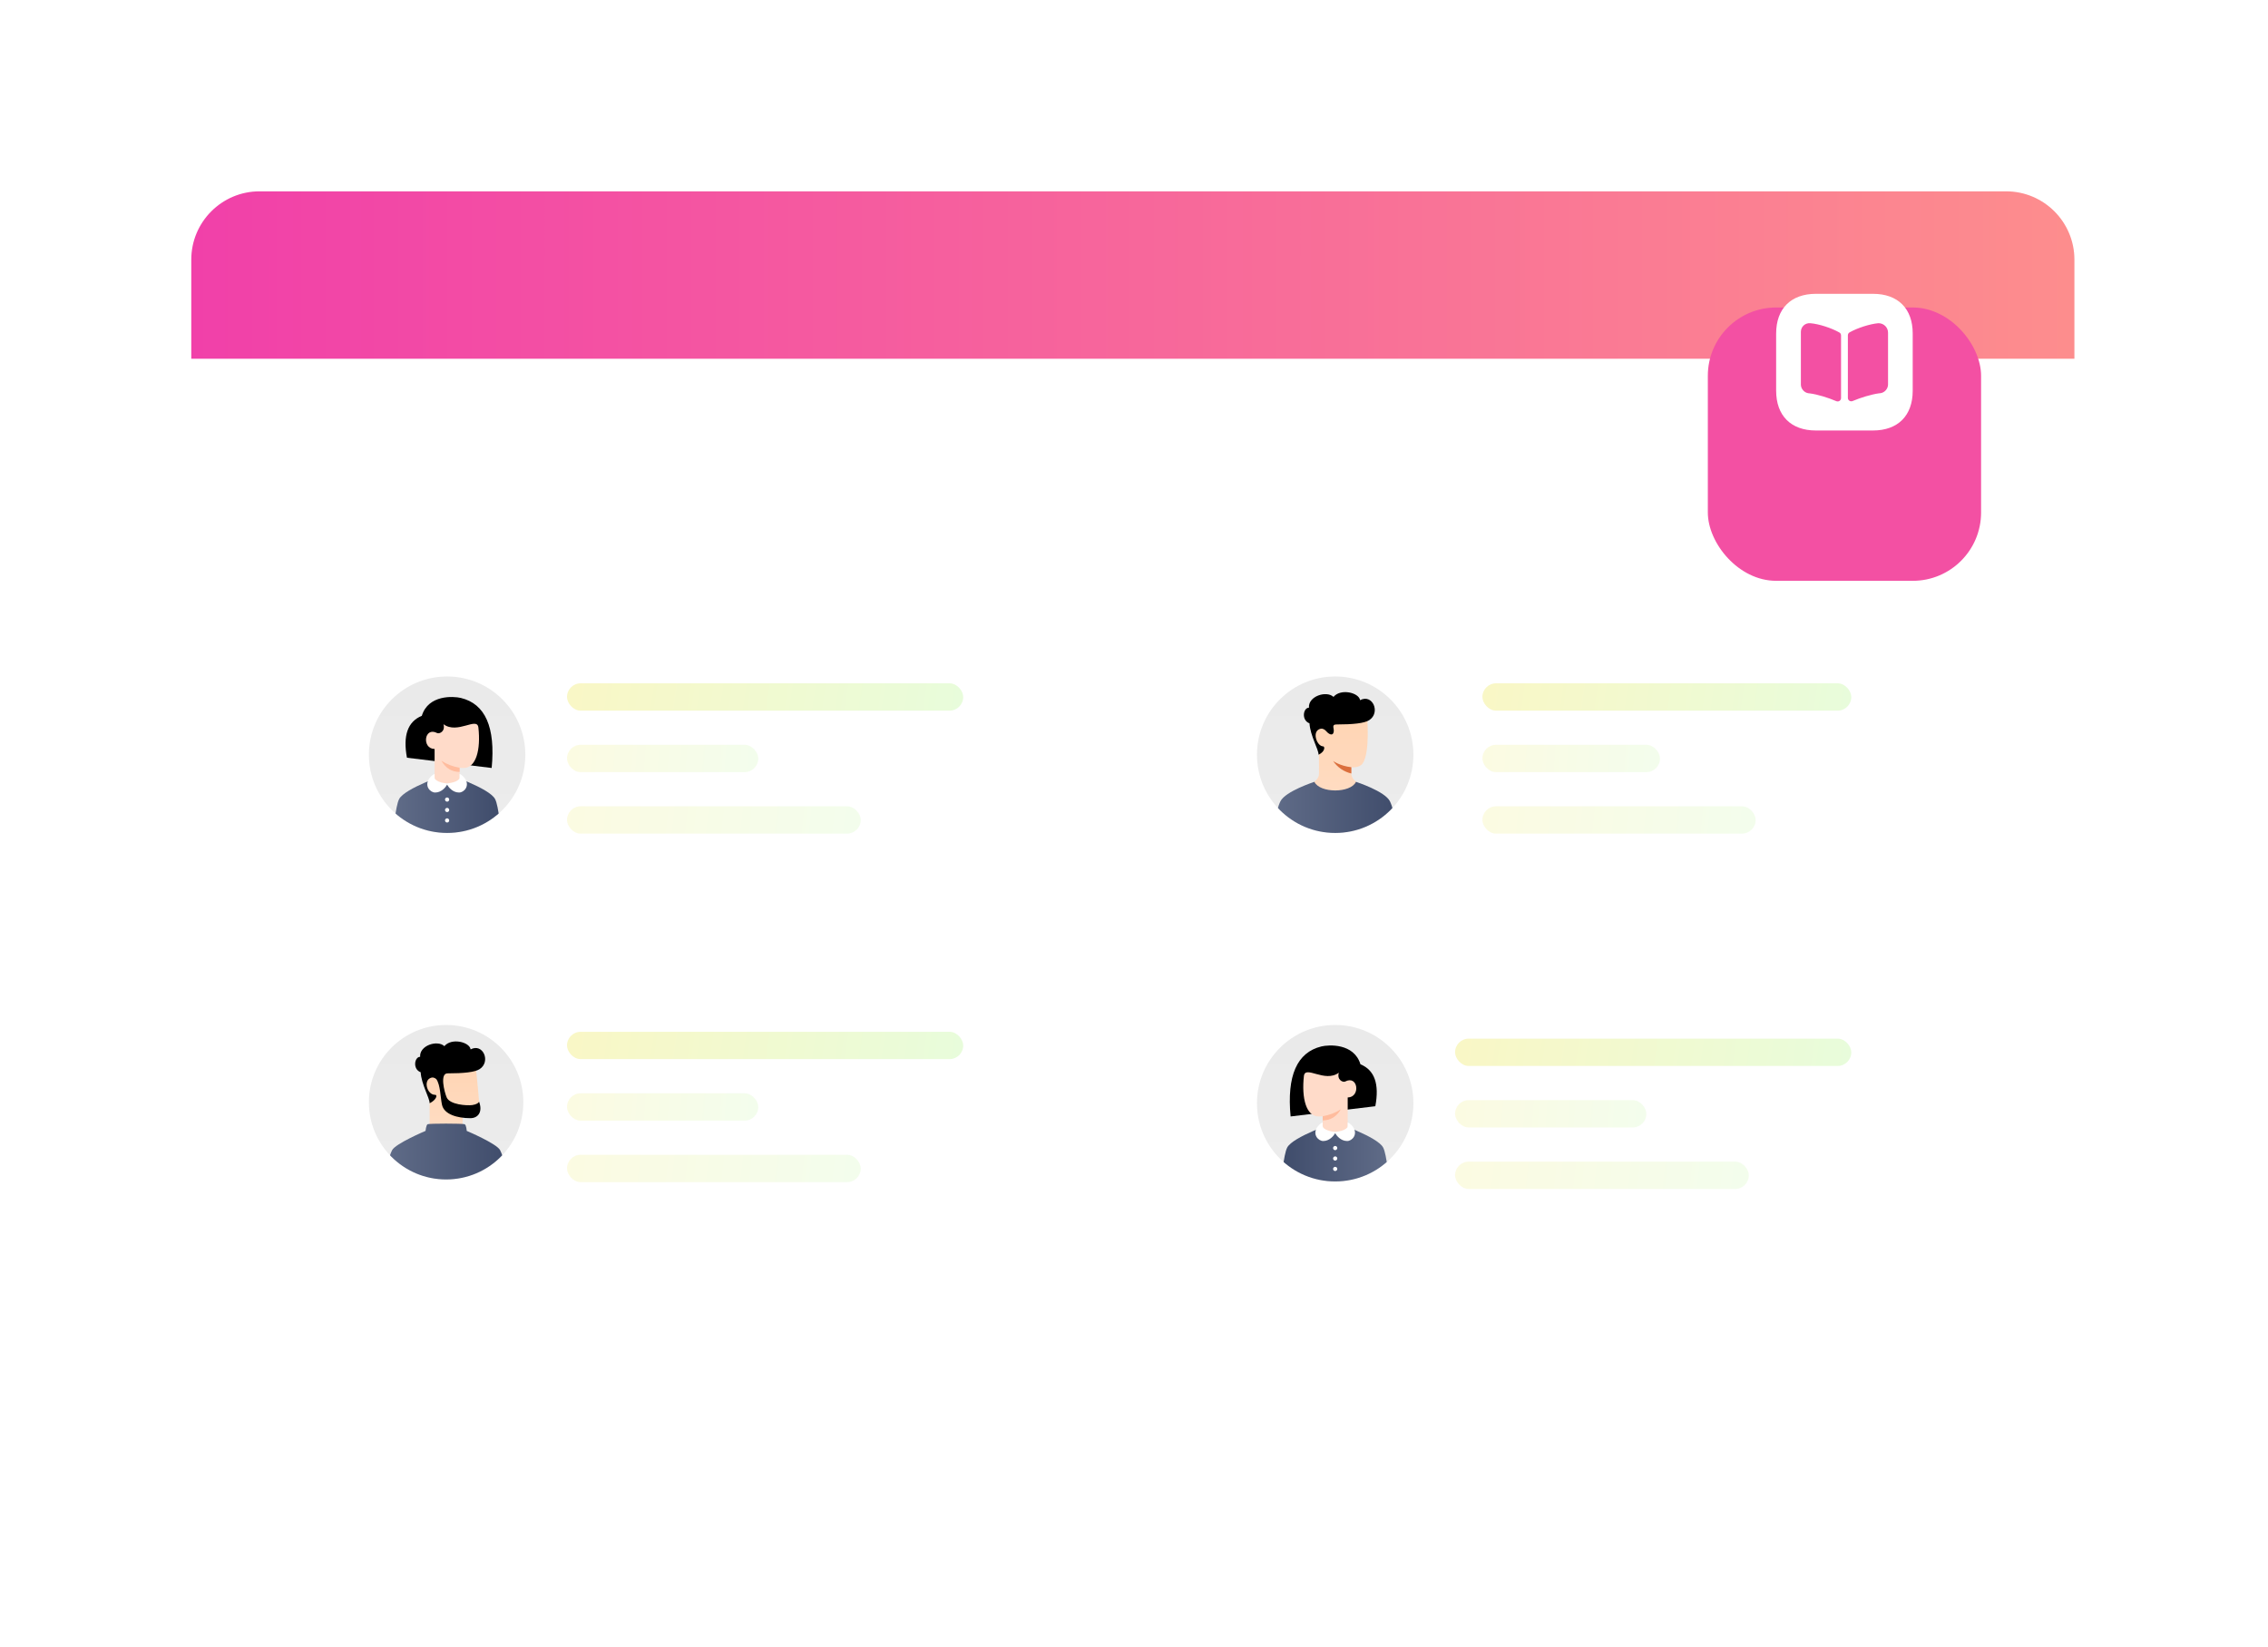 <svg width="332" height="241" viewBox="0 0 332 241" fill="none" xmlns="http://www.w3.org/2000/svg">
<g filter="url(#filter0_d_6559_815)">
<rect x="28" y="28" width="275.662" height="185" rx="10" fill="white"/>
</g>
<g filter="url(#filter1_d_6559_815)">
<rect x="41" y="141" width="120" height="41" rx="10" fill="white"/>
</g>
<g clip-path="url(#clip0_6559_815)">
<path d="M54 161.304C54 155.061 59.061 150 65.304 150C71.548 150 76.609 155.061 76.609 161.304C76.609 167.548 71.548 172.609 65.304 172.609C59.061 172.609 54 167.548 54 161.304Z" fill="url(#paint0_linear_6559_815)"/>
<path d="M67.716 163.264V164.959C67.716 165.286 62.893 165.176 62.893 164.705C62.893 164.262 62.902 162.254 62.893 160.188C61.812 158.788 61.812 157.913 62.666 157.009C63.52 156.104 69.6 155.652 69.6 155.652C69.6 155.652 70.056 160.039 70.127 161.229C70.156 161.708 70.466 163.264 69.261 163.264H67.716Z" fill="url(#paint1_linear_6559_815)"/>
<g style="mix-blend-mode:multiply">
<path d="M67.714 163.119C66.732 163.012 65.784 162.702 64.928 162.209C64.928 162.209 65.531 163.641 67.714 164.029V163.119Z" fill="#FFD7B8"/>
</g>
<path d="M73.217 168.336C73.696 169.309 74.072 170.916 74.348 173.159H56.261C56.536 170.916 56.913 169.308 57.391 168.336C57.868 167.367 62.29 165.502 62.29 165.502C62.29 165.502 62.378 164.649 62.591 164.527C62.805 164.405 67.763 164.405 68.017 164.527C68.272 164.649 68.319 165.501 68.319 165.501C68.319 165.501 72.742 167.369 73.217 168.336Z" fill="url(#paint2_linear_6559_815)"/>
<path d="M63.874 157.929C63.634 157.723 63.343 157.584 62.932 157.798C61.956 158.305 62.603 160.259 63.695 160.221C64.072 160.208 63.9 160.959 62.893 161.455C62.893 160.664 61.687 158.704 61.581 156.92C60.368 156.469 60.67 154.661 61.503 154.661C61.37 153.004 64.023 152.148 65.051 153.099C66.096 151.846 68.733 152.487 68.893 153.573C70.706 152.605 71.899 155.388 70.2 156.469C69.501 156.913 67.867 157.082 65.507 157.082C64.374 157.082 65.026 159.733 65.38 160.588C65.832 161.681 68.357 161.832 69.148 161.719C69.766 161.631 70.09 161.38 70.128 161.229C70.693 162.736 69.977 163.641 68.847 163.641C66.925 163.641 65.003 163.075 64.701 161.681C64.462 160.572 64.475 158.781 63.874 157.929Z" fill="url(#paint3_linear_6559_815)"/>
</g>
<rect x="83" y="151" width="58" height="4" rx="2" fill="url(#paint4_linear_6559_815)"/>
<rect opacity="0.5" x="83" y="160" width="28" height="4" rx="2" fill="url(#paint5_linear_6559_815)"/>
<rect opacity="0.5" x="83" y="169" width="43" height="4" rx="2" fill="url(#paint6_linear_6559_815)"/>
<g filter="url(#filter2_d_6559_815)">
<rect x="41" y="90" width="120" height="41" rx="10" fill="white"/>
</g>
<rect x="83" y="100" width="58" height="4" rx="2" fill="url(#paint7_linear_6559_815)"/>
<rect opacity="0.5" x="83" y="109" width="28" height="4" rx="2" fill="url(#paint8_linear_6559_815)"/>
<rect opacity="0.5" x="83" y="118" width="43" height="4" rx="2" fill="url(#paint9_linear_6559_815)"/>
<g clip-path="url(#clip1_6559_815)">
<path d="M54 110.449C54 104.126 59.126 99 65.449 99C71.772 99 76.899 104.126 76.899 110.449C76.899 116.773 71.772 121.899 65.449 121.899C59.126 121.899 54 116.773 54 110.449Z" fill="url(#paint10_linear_6559_815)"/>
<path d="M72.472 116.937C73.032 118.006 73.312 121.898 73.312 121.898H57.588C57.588 121.898 57.868 118.006 58.428 116.937C59.267 115.334 65.45 113.273 65.45 113.273C65.45 113.273 71.632 115.334 72.472 116.937Z" fill="url(#paint11_linear_6559_815)"/>
<path d="M65.144 120.067C65.144 120.006 65.162 119.947 65.196 119.897C65.23 119.847 65.277 119.808 65.333 119.785C65.389 119.761 65.45 119.755 65.509 119.767C65.569 119.779 65.623 119.808 65.666 119.851C65.708 119.893 65.737 119.948 65.749 120.007C65.761 120.066 65.755 120.128 65.732 120.183C65.709 120.239 65.67 120.287 65.62 120.32C65.569 120.354 65.51 120.372 65.45 120.372C65.369 120.372 65.291 120.34 65.234 120.282C65.177 120.225 65.144 120.148 65.144 120.067ZM65.144 118.54C65.144 118.48 65.162 118.421 65.196 118.37C65.23 118.32 65.277 118.281 65.333 118.258C65.389 118.235 65.45 118.229 65.509 118.241C65.569 118.252 65.623 118.281 65.666 118.324C65.708 118.367 65.737 118.421 65.749 118.48C65.761 118.54 65.755 118.601 65.732 118.657C65.709 118.713 65.67 118.76 65.62 118.794C65.569 118.827 65.51 118.845 65.45 118.845C65.369 118.845 65.291 118.813 65.234 118.756C65.177 118.699 65.144 118.621 65.144 118.54ZM65.144 117.013C65.144 116.953 65.162 116.894 65.196 116.844C65.23 116.794 65.277 116.754 65.333 116.731C65.389 116.708 65.45 116.702 65.509 116.714C65.569 116.726 65.623 116.755 65.666 116.798C65.708 116.84 65.737 116.895 65.749 116.954C65.761 117.013 65.755 117.074 65.732 117.13C65.709 117.186 65.67 117.234 65.62 117.267C65.569 117.301 65.51 117.319 65.45 117.319C65.369 117.319 65.291 117.287 65.234 117.229C65.177 117.172 65.144 117.094 65.144 117.013Z" fill="white"/>
<path d="M71.973 112.389L59.573 110.89C58.962 107.645 59.687 105.6 61.748 104.756C62.701 101.633 66.411 101.887 67.462 102.142C71.04 103.008 72.544 106.424 71.973 112.389Z" fill="url(#paint12_linear_6559_815)"/>
<path d="M63.618 114.189V109.61C61.708 109.581 62.081 106.272 64 107.282C64.343 107.434 65.221 107.014 64.916 105.984C66.977 107.511 69.848 104.831 70.03 106.48C70.387 109.725 69.696 112.392 67.865 112.392C67.67 112.4 67.475 112.388 67.282 112.357V114.189C66.684 114.546 66.087 114.724 65.489 114.724C64.891 114.724 64.268 114.546 63.618 114.189Z" fill="#FFDBC9"/>
<path d="M67.282 112.357V112.968C66.137 112.968 65.246 112.421 64.61 111.327C65.374 111.836 66.264 112.179 67.282 112.357Z" fill="#FFBC9E"/>
<path d="M65.447 114.645C65.969 114.62 67.281 114.35 67.281 113.766V113.273C67.421 113.273 67.822 113.604 68.028 113.884C68.843 114.991 67.939 115.983 67.202 115.983C66.272 115.983 65.655 115.206 65.449 114.832C65.243 115.206 64.627 115.983 63.697 115.983C62.959 115.983 62.056 114.991 62.87 113.884C63.077 113.604 63.477 113.273 63.617 113.273V113.766C63.617 114.35 64.895 114.62 65.447 114.645Z" fill="white"/>
</g>
<g filter="url(#filter3_d_6559_815)">
<rect x="171" y="142" width="120" height="41" rx="10" fill="white"/>
</g>
<rect x="213" y="152" width="58" height="4" rx="2" fill="url(#paint13_linear_6559_815)"/>
<rect opacity="0.5" x="213" y="161" width="28" height="4" rx="2" fill="url(#paint14_linear_6559_815)"/>
<rect opacity="0.5" x="213" y="170" width="43" height="4" rx="2" fill="url(#paint15_linear_6559_815)"/>
<g clip-path="url(#clip2_6559_815)">
<path d="M206.9 161.45C206.9 155.126 201.774 150 195.45 150C189.127 150 184 155.126 184 161.45C184 167.774 189.127 172.9 195.45 172.9C201.774 172.9 206.9 167.774 206.9 161.45Z" fill="url(#paint16_linear_6559_815)"/>
<path d="M188.427 167.938C187.868 169.007 187.588 172.9 187.588 172.9H203.312C203.312 172.9 203.033 169.007 202.473 167.938C201.633 166.335 195.45 164.274 195.45 164.274C195.45 164.274 189.267 166.335 188.427 167.938Z" fill="url(#paint17_linear_6559_815)"/>
<path d="M195.756 171.068C195.756 171.008 195.738 170.949 195.704 170.898C195.671 170.848 195.623 170.809 195.567 170.786C195.512 170.763 195.45 170.757 195.391 170.769C195.332 170.78 195.277 170.809 195.235 170.852C195.192 170.895 195.163 170.949 195.151 171.008C195.139 171.068 195.145 171.129 195.168 171.185C195.192 171.241 195.231 171.288 195.281 171.322C195.331 171.355 195.39 171.373 195.451 171.373C195.532 171.373 195.609 171.341 195.666 171.284C195.724 171.227 195.756 171.149 195.756 171.068ZM195.756 169.541C195.756 169.481 195.738 169.422 195.704 169.372C195.671 169.322 195.623 169.282 195.567 169.259C195.512 169.236 195.45 169.23 195.391 169.242C195.332 169.254 195.277 169.283 195.235 169.325C195.192 169.368 195.163 169.423 195.151 169.482C195.139 169.541 195.145 169.602 195.168 169.658C195.192 169.714 195.231 169.762 195.281 169.795C195.331 169.829 195.39 169.847 195.451 169.847C195.532 169.847 195.609 169.815 195.666 169.757C195.724 169.7 195.756 169.622 195.756 169.541ZM195.756 168.015C195.756 167.954 195.738 167.895 195.704 167.845C195.671 167.795 195.623 167.756 195.567 167.733C195.512 167.709 195.45 167.703 195.391 167.715C195.332 167.727 195.277 167.756 195.235 167.799C195.192 167.841 195.163 167.896 195.151 167.955C195.139 168.014 195.145 168.076 195.168 168.132C195.192 168.187 195.231 168.235 195.281 168.269C195.331 168.302 195.39 168.32 195.451 168.32C195.532 168.32 195.609 168.288 195.666 168.231C195.724 168.173 195.756 168.096 195.756 168.015Z" fill="white"/>
<path d="M188.925 163.39L201.326 161.891C201.938 158.645 201.213 156.601 199.151 155.756C198.198 152.634 194.488 152.888 193.437 153.142C189.859 154.009 188.355 157.424 188.925 163.39Z" fill="url(#paint18_linear_6559_815)"/>
<path d="M197.282 165.19V160.61C199.192 160.582 198.82 157.272 196.9 158.282C196.557 158.435 195.679 158.015 195.984 156.985C193.923 158.511 191.051 155.832 190.87 157.481C190.513 160.726 191.204 163.393 193.035 163.393C193.23 163.4 193.425 163.389 193.618 163.358V165.19C194.216 165.547 194.814 165.725 195.411 165.725C196.009 165.725 196.633 165.547 197.282 165.19Z" fill="#FFDBC9"/>
<path d="M193.618 163.358V163.969C194.763 163.969 195.654 163.422 196.29 162.328C195.527 162.837 194.636 163.18 193.618 163.358Z" fill="#FFBC9E"/>
<path d="M195.452 165.646C194.93 165.621 193.618 165.351 193.618 164.767V164.274C193.478 164.274 193.077 164.605 192.871 164.885C192.056 165.992 192.96 166.984 193.697 166.984C194.627 166.984 195.244 166.207 195.45 165.833C195.656 166.207 196.273 166.984 197.203 166.984C197.94 166.984 198.844 165.992 198.029 164.885C197.823 164.605 197.422 164.274 197.282 164.274V164.767C197.282 165.351 196.004 165.621 195.452 165.646Z" fill="white"/>
</g>
<path d="M28 38C28 32.477 32.477 28 38 28H293.662C299.185 28 303.662 32.477 303.662 38V52.503H28V38Z" fill="url(#paint19_linear_6559_815)" fill-opacity="0.75"/>
<path d="M189.722 64.142H282.222" stroke="white"/>
<g filter="url(#filter4_d_6559_815)">
<rect x="250" y="33" width="40" height="40" rx="10" fill="#F350A3"/>
</g>
<path d="M274.19 43H265.81C262.17 43 260 45.17 260 48.81V57.18C260 60.83 262.17 63 265.81 63H274.18C277.82 63 279.99 60.83 279.99 57.19V48.81C280 45.17 277.83 43 274.19 43ZM269.5 58.25C269.5 58.61 269.14 58.85 268.81 58.71C267.6 58.19 266.02 57.71 264.92 57.57L264.73 57.55C264.12 57.47 263.62 56.9 263.62 56.28V48.58C263.62 47.81 264.24 47.24 265 47.3C266.25 47.4 268.1 48 269.26 48.66C269.42 48.75 269.5 48.92 269.5 49.09V58.25ZM276.38 56.27C276.38 56.89 275.88 57.46 275.27 57.54L275.06 57.56C273.97 57.71 272.4 58.18 271.19 58.69C270.86 58.83 270.5 58.59 270.5 58.23V49.08C270.5 48.9 270.59 48.73 270.75 48.64C271.91 47.99 273.72 47.41 274.95 47.3H274.99C275.76 47.3 276.38 47.92 276.38 48.69V56.27Z" fill="white"/>
<g filter="url(#filter5_d_6559_815)">
<rect x="171" y="90" width="120" height="41" rx="10" fill="white"/>
</g>
<rect x="217" y="100" width="54" height="4" rx="2" fill="url(#paint20_linear_6559_815)"/>
<rect opacity="0.5" x="217" y="109" width="26" height="4" rx="2" fill="url(#paint21_linear_6559_815)"/>
<rect opacity="0.5" x="217" y="118" width="40" height="4" rx="2" fill="url(#paint22_linear_6559_815)"/>
<g clip-path="url(#clip3_6559_815)">
<path d="M184 110.45C184 104.126 189.126 99 195.45 99C201.774 99 206.9 104.126 206.9 110.45C206.9 116.774 201.774 121.9 195.45 121.9C189.126 121.9 184 116.774 184 110.45Z" fill="url(#paint23_linear_6559_815)"/>
<path d="M197.816 112.282V113.198C197.816 114.419 199.572 114.954 199.572 114.954C199.572 114.954 197.549 116.48 195.45 116.48C193.351 116.48 191.328 114.954 191.328 114.954C191.328 114.954 193.098 114.419 193.084 113.198C193.07 111.977 193.079 111.259 193.07 109.167C191.976 107.749 192.046 106.797 192.644 106.128C194.649 103.885 200.106 104.649 200.106 104.649C200.106 104.649 200.616 110.144 199.458 111.748C198.961 112.435 197.816 112.282 197.816 112.282Z" fill="url(#paint24_linear_6559_815)"/>
<path d="M197.816 112.282C196.137 112.091 195.145 111.366 195.145 111.366C195.771 112.293 196.726 112.948 197.816 113.198V112.282Z" fill="#DB6F3D"/>
<path d="M203.465 117.267C204.192 118.745 204.61 122.152 204.61 122.152H186.29C186.29 122.152 186.708 118.744 187.435 117.267C188.162 115.79 192.404 114.42 192.404 114.42C193.222 116.099 197.71 116.099 198.494 114.419C198.494 114.419 202.738 115.79 203.465 117.267Z" fill="url(#paint25_linear_6559_815)"/>
<path d="M194.012 106.878C193.769 106.67 193.474 106.529 193.057 106.746C192.069 107.259 192.817 109.229 193.695 109.229C193.924 109.229 194.037 109.948 193.018 110.45C193.018 109.648 191.796 107.664 191.69 105.857C190.461 105.399 190.766 103.568 191.61 103.568C191.475 101.89 194.163 101.023 195.204 101.986C196.262 100.717 198.934 101.366 199.095 102.467C200.932 101.486 202.14 104.305 200.419 105.399C199.712 105.85 198.056 106.021 195.666 106.021C195.305 106.021 195.103 106.111 195.204 106.557C195.399 107.422 194.945 107.966 194.012 106.878Z" fill="url(#paint26_linear_6559_815)"/>
</g>
<defs>
<filter id="filter0_d_6559_815" x="0" y="0" width="331.662" height="241" filterUnits="userSpaceOnUse" color-interpolation-filters="sRGB">
<feFlood flood-opacity="0" result="BackgroundImageFix"/>
<feColorMatrix in="SourceAlpha" type="matrix" values="0 0 0 0 0 0 0 0 0 0 0 0 0 0 0 0 0 0 127 0" result="hardAlpha"/>
<feMorphology radius="4" operator="dilate" in="SourceAlpha" result="effect1_dropShadow_6559_815"/>
<feOffset/>
<feGaussianBlur stdDeviation="12"/>
<feComposite in2="hardAlpha" operator="out"/>
<feColorMatrix type="matrix" values="0 0 0 0 0.282 0 0 0 0 0.29 0 0 0 0 0.62 0 0 0 0.06 0"/>
<feBlend mode="normal" in2="BackgroundImageFix" result="effect1_dropShadow_6559_815"/>
<feBlend mode="normal" in="SourceGraphic" in2="effect1_dropShadow_6559_815" result="shape"/>
</filter>
<filter id="filter1_d_6559_815" x="13" y="113" width="176" height="97" filterUnits="userSpaceOnUse" color-interpolation-filters="sRGB">
<feFlood flood-opacity="0" result="BackgroundImageFix"/>
<feColorMatrix in="SourceAlpha" type="matrix" values="0 0 0 0 0 0 0 0 0 0 0 0 0 0 0 0 0 0 127 0" result="hardAlpha"/>
<feMorphology radius="4" operator="dilate" in="SourceAlpha" result="effect1_dropShadow_6559_815"/>
<feOffset/>
<feGaussianBlur stdDeviation="12"/>
<feComposite in2="hardAlpha" operator="out"/>
<feColorMatrix type="matrix" values="0 0 0 0 0.282 0 0 0 0 0.29 0 0 0 0 0.62 0 0 0 0.08 0"/>
<feBlend mode="normal" in2="BackgroundImageFix" result="effect1_dropShadow_6559_815"/>
<feBlend mode="normal" in="SourceGraphic" in2="effect1_dropShadow_6559_815" result="shape"/>
</filter>
<filter id="filter2_d_6559_815" x="13" y="62" width="176" height="97" filterUnits="userSpaceOnUse" color-interpolation-filters="sRGB">
<feFlood flood-opacity="0" result="BackgroundImageFix"/>
<feColorMatrix in="SourceAlpha" type="matrix" values="0 0 0 0 0 0 0 0 0 0 0 0 0 0 0 0 0 0 127 0" result="hardAlpha"/>
<feMorphology radius="4" operator="dilate" in="SourceAlpha" result="effect1_dropShadow_6559_815"/>
<feOffset/>
<feGaussianBlur stdDeviation="12"/>
<feComposite in2="hardAlpha" operator="out"/>
<feColorMatrix type="matrix" values="0 0 0 0 0.282 0 0 0 0 0.29 0 0 0 0 0.62 0 0 0 0.08 0"/>
<feBlend mode="normal" in2="BackgroundImageFix" result="effect1_dropShadow_6559_815"/>
<feBlend mode="normal" in="SourceGraphic" in2="effect1_dropShadow_6559_815" result="shape"/>
</filter>
<filter id="filter3_d_6559_815" x="143" y="114" width="176" height="97" filterUnits="userSpaceOnUse" color-interpolation-filters="sRGB">
<feFlood flood-opacity="0" result="BackgroundImageFix"/>
<feColorMatrix in="SourceAlpha" type="matrix" values="0 0 0 0 0 0 0 0 0 0 0 0 0 0 0 0 0 0 127 0" result="hardAlpha"/>
<feMorphology radius="4" operator="dilate" in="SourceAlpha" result="effect1_dropShadow_6559_815"/>
<feOffset/>
<feGaussianBlur stdDeviation="12"/>
<feComposite in2="hardAlpha" operator="out"/>
<feColorMatrix type="matrix" values="0 0 0 0 0.282 0 0 0 0 0.29 0 0 0 0 0.62 0 0 0 0.08 0"/>
<feBlend mode="normal" in2="BackgroundImageFix" result="effect1_dropShadow_6559_815"/>
<feBlend mode="normal" in="SourceGraphic" in2="effect1_dropShadow_6559_815" result="shape"/>
</filter>
<filter id="filter4_d_6559_815" x="222" y="17" width="96" height="96" filterUnits="userSpaceOnUse" color-interpolation-filters="sRGB">
<feFlood flood-opacity="0" result="BackgroundImageFix"/>
<feColorMatrix in="SourceAlpha" type="matrix" values="0 0 0 0 0 0 0 0 0 0 0 0 0 0 0 0 0 0 127 0" result="hardAlpha"/>
<feMorphology radius="4" operator="dilate" in="SourceAlpha" result="effect1_dropShadow_6559_815"/>
<feOffset dy="12"/>
<feGaussianBlur stdDeviation="12"/>
<feComposite in2="hardAlpha" operator="out"/>
<feColorMatrix type="matrix" values="0 0 0 0 0.953 0 0 0 0 0.314 0 0 0 0 0.639 0 0 0 0.15 0"/>
<feBlend mode="normal" in2="BackgroundImageFix" result="effect1_dropShadow_6559_815"/>
<feBlend mode="normal" in="SourceGraphic" in2="effect1_dropShadow_6559_815" result="shape"/>
</filter>
<filter id="filter5_d_6559_815" x="143" y="62" width="176" height="97" filterUnits="userSpaceOnUse" color-interpolation-filters="sRGB">
<feFlood flood-opacity="0" result="BackgroundImageFix"/>
<feColorMatrix in="SourceAlpha" type="matrix" values="0 0 0 0 0 0 0 0 0 0 0 0 0 0 0 0 0 0 127 0" result="hardAlpha"/>
<feMorphology radius="4" operator="dilate" in="SourceAlpha" result="effect1_dropShadow_6559_815"/>
<feOffset/>
<feGaussianBlur stdDeviation="12"/>
<feComposite in2="hardAlpha" operator="out"/>
<feColorMatrix type="matrix" values="0 0 0 0 0.282 0 0 0 0 0.29 0 0 0 0 0.62 0 0 0 0.08 0"/>
<feBlend mode="normal" in2="BackgroundImageFix" result="effect1_dropShadow_6559_815"/>
<feBlend mode="normal" in="SourceGraphic" in2="effect1_dropShadow_6559_815" result="shape"/>
</filter>
<linearGradient id="paint0_linear_6559_815" x1="65.304" y1="150" x2="65.304" y2="172.609" gradientUnits="userSpaceOnUse">
<stop stop-color="#EAEAEA"/>
<stop offset="1" stop-color="#ECECEC"/>
</linearGradient>
<linearGradient id="paint1_linear_6559_815" x1="66.118" y1="155.652" x2="66.118" y2="165.147" gradientUnits="userSpaceOnUse">
<stop stop-color="#FFD4B3"/>
<stop offset="1" stop-color="#FFDCC2"/>
</linearGradient>
<linearGradient id="paint2_linear_6559_815" x1="56.261" y1="168.797" x2="74.348" y2="168.797" gradientUnits="userSpaceOnUse">
<stop stop-color="#606C88"/>
<stop offset="1" stop-color="#3F4C6B"/>
</linearGradient>
<linearGradient id="paint3_linear_6559_815" x1="65.896" y1="163.641" x2="65.896" y2="152.411" gradientUnits="userSpaceOnUse">
<stop/>
<stop offset="1"/>
</linearGradient>
<linearGradient id="paint4_linear_6559_815" x1="83.671" y1="152.813" x2="139.928" y2="161.195" gradientUnits="userSpaceOnUse">
<stop stop-color="#F9F7C6"/>
<stop offset="1" stop-color="#E8FCDB"/>
</linearGradient>
<linearGradient id="paint5_linear_6559_815" x1="83.324" y1="161.813" x2="110.943" y2="163.799" gradientUnits="userSpaceOnUse">
<stop stop-color="#F9F7C6"/>
<stop offset="1" stop-color="#E8FCDB"/>
</linearGradient>
<linearGradient id="paint6_linear_6559_815" x1="83.497" y1="170.813" x2="125.617" y2="175.465" gradientUnits="userSpaceOnUse">
<stop stop-color="#F9F7C6"/>
<stop offset="1" stop-color="#E8FCDB"/>
</linearGradient>
<linearGradient id="paint7_linear_6559_815" x1="83.671" y1="101.813" x2="139.928" y2="110.195" gradientUnits="userSpaceOnUse">
<stop stop-color="#F9F7C6"/>
<stop offset="1" stop-color="#E8FCDB"/>
</linearGradient>
<linearGradient id="paint8_linear_6559_815" x1="83.324" y1="110.813" x2="110.943" y2="112.799" gradientUnits="userSpaceOnUse">
<stop stop-color="#F9F7C6"/>
<stop offset="1" stop-color="#E8FCDB"/>
</linearGradient>
<linearGradient id="paint9_linear_6559_815" x1="83.497" y1="119.813" x2="125.617" y2="124.465" gradientUnits="userSpaceOnUse">
<stop stop-color="#F9F7C6"/>
<stop offset="1" stop-color="#E8FCDB"/>
</linearGradient>
<linearGradient id="paint10_linear_6559_815" x1="65.449" y1="99" x2="65.449" y2="121.899" gradientUnits="userSpaceOnUse">
<stop stop-color="#EAEAEA"/>
<stop offset="1" stop-color="#ECECEC"/>
</linearGradient>
<linearGradient id="paint11_linear_6559_815" x1="57.588" y1="117.586" x2="73.312" y2="117.586" gradientUnits="userSpaceOnUse">
<stop stop-color="#606C88"/>
<stop offset="1" stop-color="#3F4C6B"/>
</linearGradient>
<linearGradient id="paint12_linear_6559_815" x1="65.727" y1="112.389" x2="65.727" y2="102.002" gradientUnits="userSpaceOnUse">
<stop/>
<stop offset="1"/>
</linearGradient>
<linearGradient id="paint13_linear_6559_815" x1="213.671" y1="153.813" x2="269.928" y2="162.195" gradientUnits="userSpaceOnUse">
<stop stop-color="#F9F7C6"/>
<stop offset="1" stop-color="#E8FCDB"/>
</linearGradient>
<linearGradient id="paint14_linear_6559_815" x1="213.324" y1="162.813" x2="240.943" y2="164.799" gradientUnits="userSpaceOnUse">
<stop stop-color="#F9F7C6"/>
<stop offset="1" stop-color="#E8FCDB"/>
</linearGradient>
<linearGradient id="paint15_linear_6559_815" x1="213.497" y1="171.813" x2="255.617" y2="176.465" gradientUnits="userSpaceOnUse">
<stop stop-color="#F9F7C6"/>
<stop offset="1" stop-color="#E8FCDB"/>
</linearGradient>
<linearGradient id="paint16_linear_6559_815" x1="195.45" y1="150" x2="195.45" y2="172.9" gradientUnits="userSpaceOnUse">
<stop stop-color="#EAEAEA"/>
<stop offset="1" stop-color="#ECECEC"/>
</linearGradient>
<linearGradient id="paint17_linear_6559_815" x1="203.312" y1="168.587" x2="187.588" y2="168.587" gradientUnits="userSpaceOnUse">
<stop stop-color="#606C88"/>
<stop offset="1" stop-color="#3F4C6B"/>
</linearGradient>
<linearGradient id="paint18_linear_6559_815" x1="195.172" y1="163.39" x2="195.172" y2="153.002" gradientUnits="userSpaceOnUse">
<stop/>
<stop offset="1"/>
</linearGradient>
<linearGradient id="paint19_linear_6559_815" x1="28" y1="40.252" x2="303.662" y2="40.252" gradientUnits="userSpaceOnUse">
<stop stop-color="#EC008C"/>
<stop offset="1" stop-color="#FC6767"/>
</linearGradient>
<linearGradient id="paint20_linear_6559_815" x1="217.624" y1="101.813" x2="270.154" y2="109.1" gradientUnits="userSpaceOnUse">
<stop stop-color="#F9F7C6"/>
<stop offset="1" stop-color="#E8FCDB"/>
</linearGradient>
<linearGradient id="paint21_linear_6559_815" x1="217.301" y1="110.813" x2="242.965" y2="112.527" gradientUnits="userSpaceOnUse">
<stop stop-color="#F9F7C6"/>
<stop offset="1" stop-color="#E8FCDB"/>
</linearGradient>
<linearGradient id="paint22_linear_6559_815" x1="217.462" y1="119.813" x2="256.708" y2="123.845" gradientUnits="userSpaceOnUse">
<stop stop-color="#F9F7C6"/>
<stop offset="1" stop-color="#E8FCDB"/>
</linearGradient>
<linearGradient id="paint23_linear_6559_815" x1="195.45" y1="99" x2="195.45" y2="121.9" gradientUnits="userSpaceOnUse">
<stop stop-color="#EAEAEA"/>
<stop offset="1" stop-color="#ECECEC"/>
</linearGradient>
<linearGradient id="paint24_linear_6559_815" x1="195.773" y1="104.523" x2="195.773" y2="116.48" gradientUnits="userSpaceOnUse">
<stop stop-color="#FFD4B3"/>
<stop offset="1" stop-color="#FFDCC2"/>
</linearGradient>
<linearGradient id="paint25_linear_6559_815" x1="186.29" y1="118.286" x2="204.61" y2="118.286" gradientUnits="userSpaceOnUse">
<stop stop-color="#606C88"/>
<stop offset="1" stop-color="#3F4C6B"/>
</linearGradient>
<linearGradient id="paint26_linear_6559_815" x1="196.06" y1="110.45" x2="196.06" y2="101.29" gradientUnits="userSpaceOnUse">
<stop/>
<stop offset="1"/>
</linearGradient>
<clipPath id="clip0_6559_815">
<path d="M54 161.304C54 155.061 59.061 150 65.304 150C71.548 150 76.609 155.061 76.609 161.304C76.609 167.548 71.548 172.609 65.304 172.609C59.061 172.609 54 167.548 54 161.304Z" fill="white"/>
</clipPath>
<clipPath id="clip1_6559_815">
<path d="M54 110.449C54 104.126 59.126 99 65.449 99C71.772 99 76.899 104.126 76.899 110.449C76.899 116.773 71.772 121.899 65.449 121.899C59.126 121.899 54 116.773 54 110.449Z" fill="white"/>
</clipPath>
<clipPath id="clip2_6559_815">
<path d="M206.9 161.45C206.9 155.126 201.774 150 195.45 150C189.127 150 184 155.126 184 161.45C184 167.774 189.127 172.9 195.45 172.9C201.774 172.9 206.9 167.774 206.9 161.45Z" fill="white"/>
</clipPath>
<clipPath id="clip3_6559_815">
<path d="M184 110.45C184 104.126 189.126 99 195.45 99C201.774 99 206.9 104.126 206.9 110.45C206.9 116.774 201.774 121.9 195.45 121.9C189.126 121.9 184 116.774 184 110.45Z" fill="white"/>
</clipPath>
</defs>
</svg>
